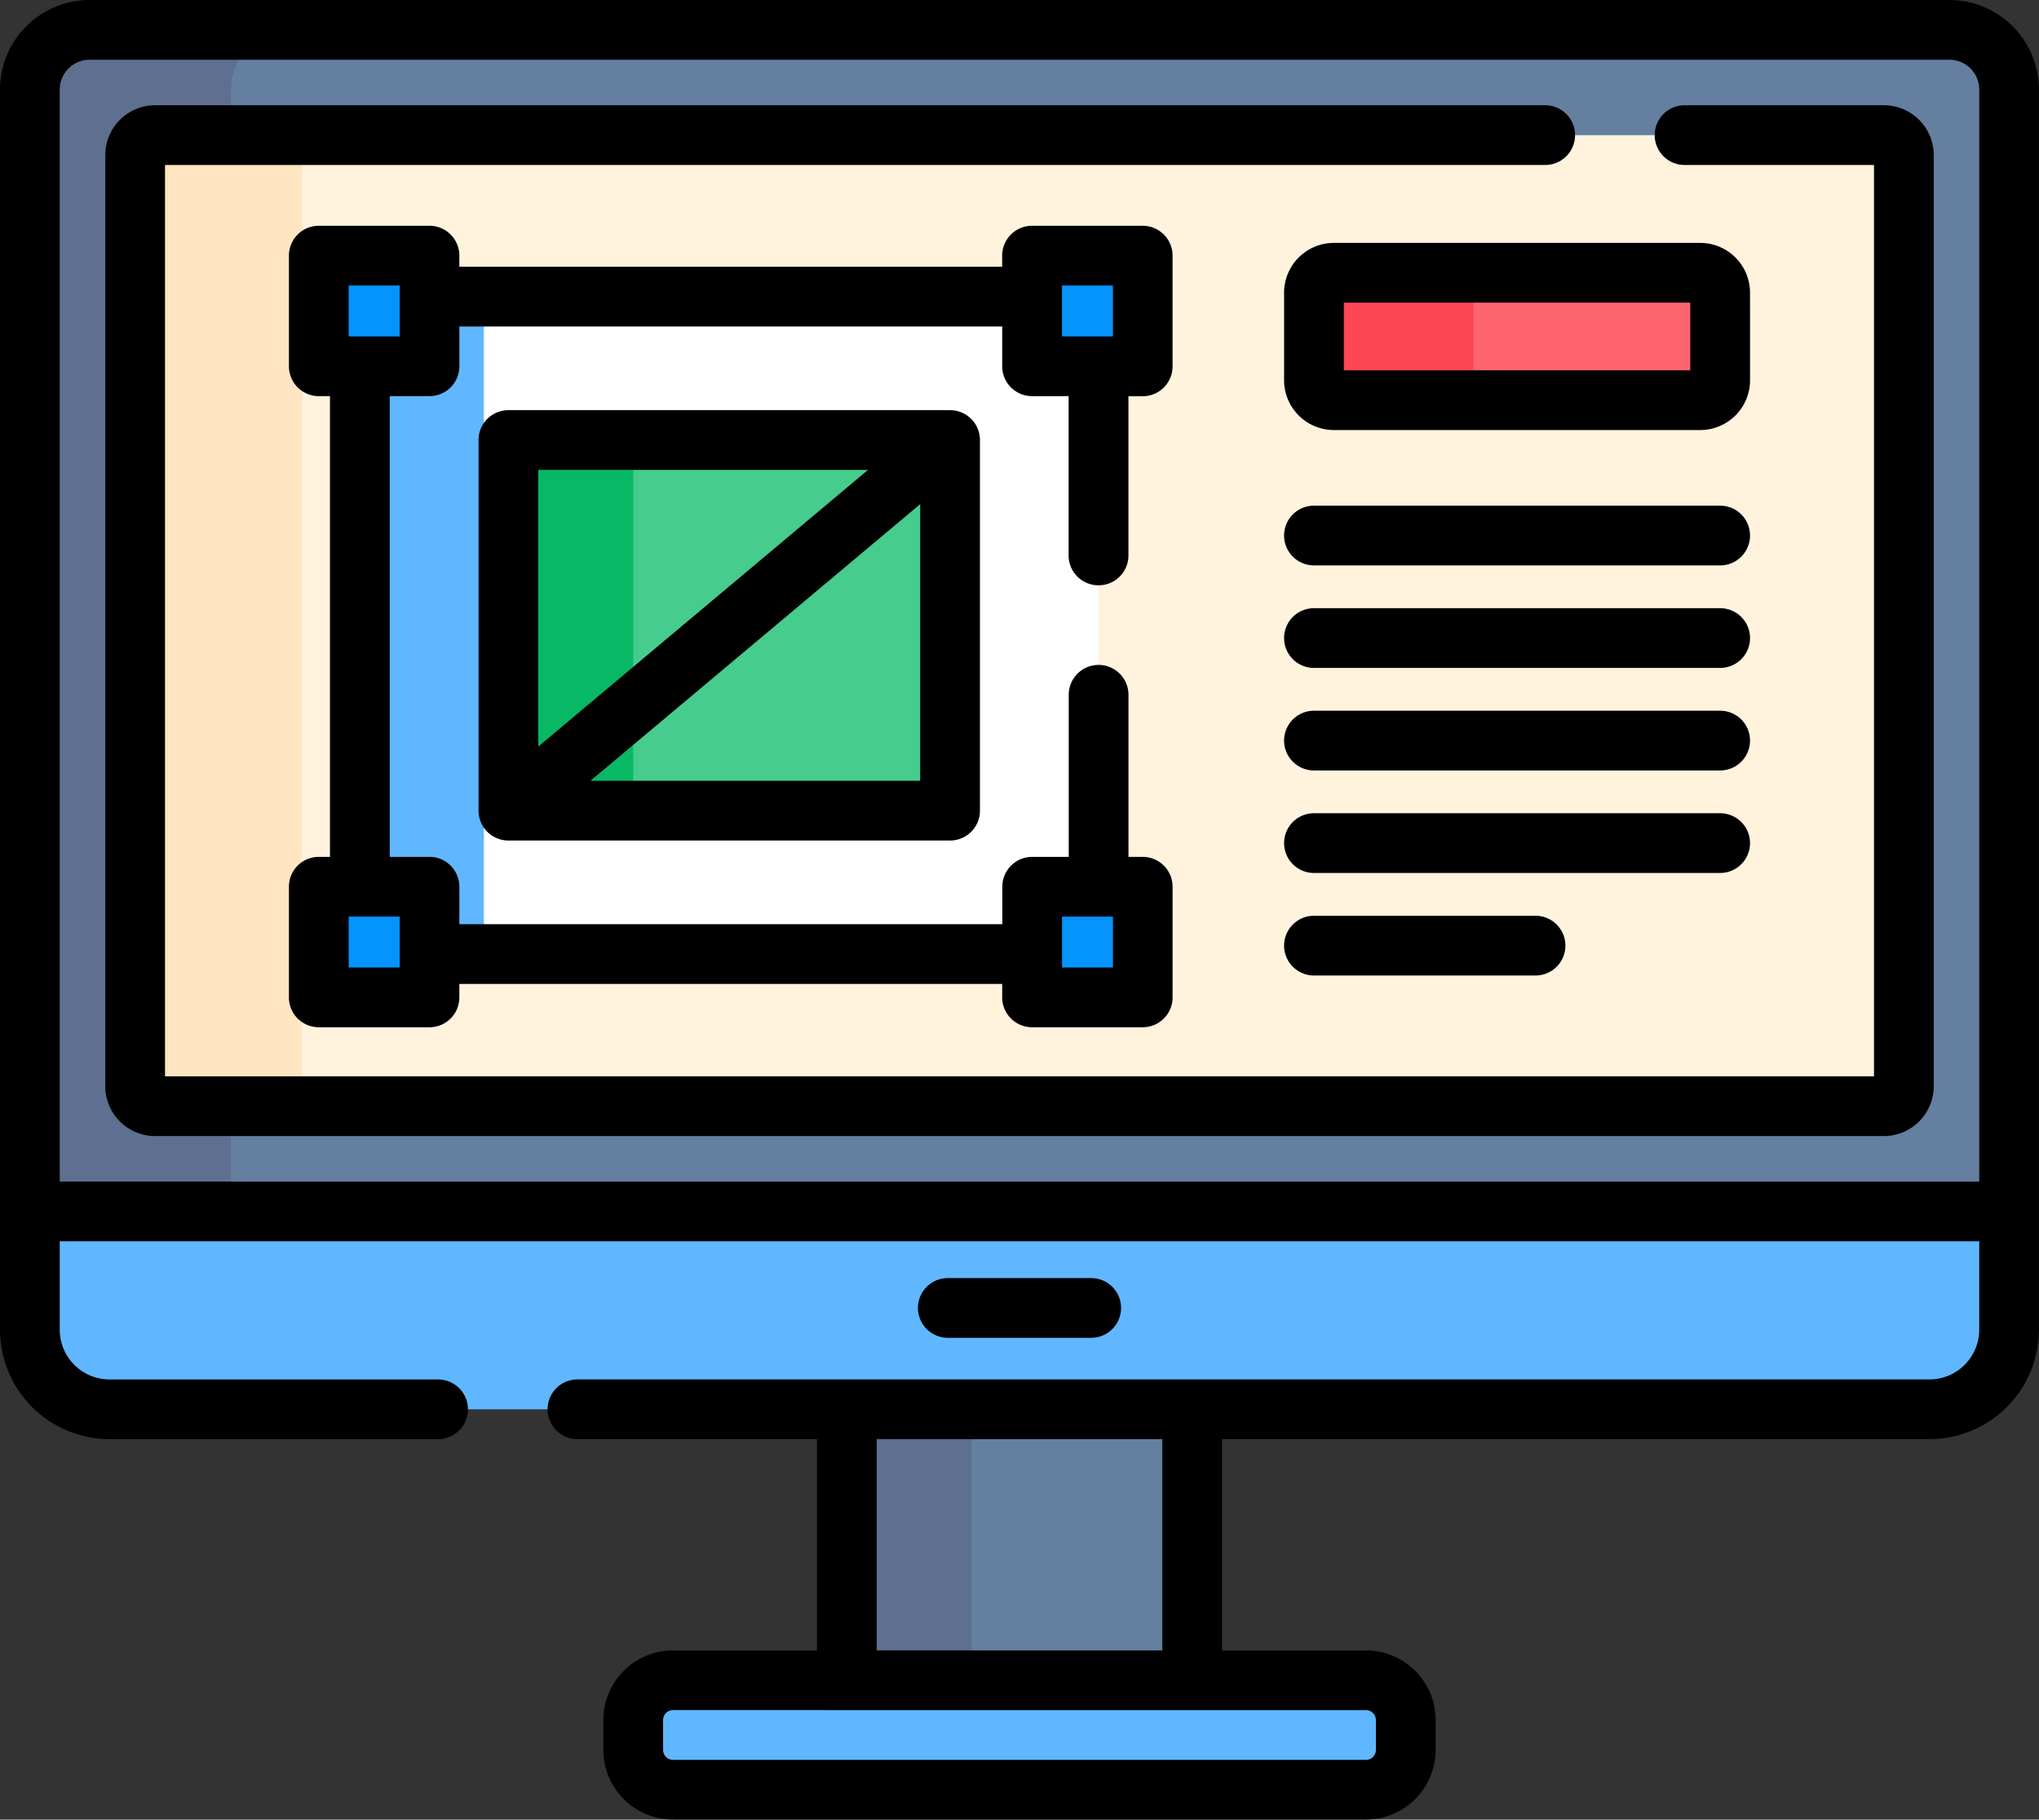 <svg xmlns="http://www.w3.org/2000/svg" xmlns:xlink="http://www.w3.org/1999/xlink" width="78.102" height="69.714" viewBox="0 0 78.102 69.714">
  <rect x="0" y="0" width="78.102" height="69.714" fill="#333333" stroke="none"/>
  <defs>
    <clipPath id="clip-path">
      <rect id="Rectángulo_403296" data-name="Rectángulo 403296" width="78.102" height="69.714" fill="none"/>
    </clipPath>
  </defs>
  <g id="Grupo_1101516" data-name="Grupo 1101516" transform="translate(-909 -5038.312)">
    <g id="Grupo_1101474" data-name="Grupo 1101474" transform="translate(909 5038.312)">
      <rect id="Rectángulo_403288" data-name="Rectángulo 403288" width="13.227" height="10.381" transform="translate(32.437 53.994)" fill="#647fa0"/>
      <rect id="Rectángulo_403289" data-name="Rectángulo 403289" width="4.783" height="10.381" transform="translate(32.437 53.994)" fill="#5e6f90"/>
      <g id="Grupo_1101473" data-name="Grupo 1101473">
        <g id="Grupo_1101472" data-name="Grupo 1101472" clip-path="url(#clip-path)">
          <path id="Trazado_912487" data-name="Trazado 912487" d="M187.068,426.212H160.525A1.525,1.525,0,0,1,159,424.687v-1.143a1.525,1.525,0,0,1,1.525-1.525h26.542a1.525,1.525,0,0,1,1.525,1.525v1.143a1.525,1.525,0,0,1-1.525,1.525" transform="translate(-134.746 -357.642)" fill="#60b7ff"/>
          <path id="Trazado_912488" data-name="Trazado 912488" d="M166.627,424.687v-1.143a1.525,1.525,0,0,1,1.525-1.525h-7.627A1.525,1.525,0,0,0,159,423.543v1.143a1.525,1.525,0,0,0,1.525,1.525h7.627a1.525,1.525,0,0,1-1.525-1.525" transform="translate(-134.746 -357.642)" fill="#60b7ff"/>
          <path id="Trazado_912489" data-name="Trazado 912489" d="M7.5,308.794a3.051,3.051,0,0,0,3.051,3.051H80.263a3.051,3.051,0,0,0,3.051-3.051v-4.53H7.5Z" transform="translate(-6.356 -257.851)" fill="#60b7ff"/>
          <path id="Trazado_912490" data-name="Trazado 912490" d="M15.2,308.794v-4.53H7.5v4.53a3.051,3.051,0,0,0,3.051,3.051h7.7a3.051,3.051,0,0,1-3.051-3.051" transform="translate(-6.356 -257.851)" fill="#60b7ff"/>
          <path id="Trazado_912491" data-name="Trazado 912491" d="M83.313,52.769H7.5V9.788A2.288,2.288,0,0,1,9.788,7.5H81.025a2.288,2.288,0,0,1,2.288,2.288Z" transform="translate(-6.356 -6.356)" fill="#647fa0"/>
          <path id="Trazado_912492" data-name="Trazado 912492" d="M12.3,48.736a.763.763,0,0,1-.763-.763V12.3a.763.763,0,0,1,.763-.763H15.2V9.788A2.288,2.288,0,0,1,17.492,7.5h-7.7A2.288,2.288,0,0,0,7.5,9.788V52.769h7.7V48.736Z" transform="translate(-6.356 -6.356)" fill="#5e6f90"/>
          <path id="Trazado_912493" data-name="Trazado 912493" d="M33.936,70.377V34.7a.763.763,0,0,1,.763-.763h66.223a.763.763,0,0,1,.763.763V70.377a.763.763,0,0,1-.763.763H34.7a.763.763,0,0,1-.763-.763" transform="translate(-28.759 -28.759)" fill="#fff3de"/>
          <path id="Trazado_912494" data-name="Trazado 912494" d="M40.333,70.377V34.7a.763.763,0,0,1,.763-.763H34.7a.763.763,0,0,0-.763.763V70.377a.763.763,0,0,0,.763.763h6.4a.763.763,0,0,1-.763-.763" transform="translate(-28.759 -28.759)" fill="#ffe5c2"/>
          <path id="Trazado_912495" data-name="Trazado 912495" d="M116.113,77.168V74.5H93.033v2.669H90.366v19.94h2.667v2.58h23.08v-2.58h2.549V77.168Z" transform="translate(-76.581 -63.135)" fill="#fff"/>
          <path id="Trazado_912496" data-name="Trazado 912496" d="M93.033,77.168H90.366v19.94h2.667v2.58h2.083V74.5H93.033Z" transform="translate(-76.581 -63.135)" fill="#60b7ff"/>
          <rect id="Rectángulo_403290" data-name="Rectángulo 403290" width="16.918" height="14.199" transform="translate(19.474 16.86)" fill="#46cc8d"/>
          <rect id="Rectángulo_403291" data-name="Rectángulo 403291" width="4.781" height="14.199" transform="translate(19.474 16.86)" fill="#08b865"/>
          <rect id="Rectángulo_403292" data-name="Rectángulo 403292" width="4.239" height="4.239" transform="translate(39.532 33.973)" fill="#0593fc"/>
          <rect id="Rectángulo_403293" data-name="Rectángulo 403293" width="4.239" height="4.239" transform="translate(12.212 33.973)" fill="#0593fc"/>
          <rect id="Rectángulo_403294" data-name="Rectángulo 403294" width="4.239" height="4.239" transform="translate(39.532 9.794)" fill="#0593fc"/>
          <rect id="Rectángulo_403295" data-name="Rectángulo 403295" width="4.239" height="4.239" transform="translate(12.212 9.794)" fill="#0593fc"/>
          <path id="Trazado_912497" data-name="Trazado 912497" d="M344.74,73.387H330.706a.763.763,0,0,1-.763-.763V69.269a.763.763,0,0,1,.763-.763H344.74a.763.763,0,0,1,.763.763v3.356a.763.763,0,0,1-.763.763" transform="translate(-279.613 -58.056)" fill="#fe646f"/>
          <path id="Trazado_912498" data-name="Trazado 912498" d="M336.053,72.625V69.269a.763.763,0,0,1,.763-.763h-6.11a.763.763,0,0,0-.763.763v3.356a.763.763,0,0,0,.763.763h6.11a.763.763,0,0,1-.763-.763" transform="translate(-279.613 -58.056)" fill="#fd4755"/>
          <path id="Trazado_912499" data-name="Trazado 912499" d="M237.136,323.294a1.144,1.144,0,0,0,0-2.288h-5.492a1.144,1.144,0,0,0,0,2.288Z" transform="translate(-195.339 -272.039)"/>
          <path id="Trazado_912500" data-name="Trazado 912500" d="M74.669,0H3.432A3.436,3.436,0,0,0,0,3.432V50.944a4.2,4.2,0,0,0,4.195,4.195H16.78a1.144,1.144,0,1,0,0-2.288H4.195a1.909,1.909,0,0,1-1.907-1.907V47.557H75.813v3.386a1.909,1.909,0,0,1-1.907,1.907H22.119a1.144,1.144,0,0,0,0,2.288h9.175v8.093H25.78A2.673,2.673,0,0,0,23.11,65.9v1.143a2.673,2.673,0,0,0,2.669,2.669H52.322a2.673,2.673,0,0,0,2.669-2.669V65.9a2.673,2.673,0,0,0-2.669-2.669H46.808V55.138h27.1A4.2,4.2,0,0,0,78.1,50.944V3.432A3.436,3.436,0,0,0,74.669,0M33.581,55.138H44.52v8.093H33.581ZM52.322,65.52a.382.382,0,0,1,.381.381v1.143a.382.382,0,0,1-.381.381H25.78a.382.382,0,0,1-.381-.381V65.9a.382.382,0,0,1,.381-.381ZM75.813,45.269H2.288V3.432A1.145,1.145,0,0,1,3.432,2.288H74.669a1.145,1.145,0,0,1,1.144,1.144Z"/>
          <path id="Trazado_912501" data-name="Trazado 912501" d="M94.566,26.436H86.929a1.144,1.144,0,1,0,0,2.288h7.256V63.64H28.724V28.724H81.59a1.144,1.144,0,1,0,0-2.288H28.343a1.909,1.909,0,0,0-1.907,1.907V64.021a1.909,1.909,0,0,0,1.907,1.907H94.566a1.909,1.909,0,0,0,1.907-1.907V28.343a1.909,1.909,0,0,0-1.907-1.907" transform="translate(-22.403 -22.403)"/>
          <path id="Trazado_912502" data-name="Trazado 912502" d="M323.587,230.006a1.144,1.144,0,1,0,0,2.288h8.487a1.144,1.144,0,0,0,0-2.288Z" transform="translate(-273.257 -194.92)"/>
          <path id="Trazado_912503" data-name="Trazado 912503" d="M340.29,205.4a1.144,1.144,0,0,0-1.144-1.144H323.587a1.144,1.144,0,1,0,0,2.288h15.559a1.144,1.144,0,0,0,1.144-1.144" transform="translate(-273.257 -173.098)"/>
          <path id="Trazado_912504" data-name="Trazado 912504" d="M339.146,178.506H323.587a1.144,1.144,0,1,0,0,2.288h15.559a1.144,1.144,0,1,0,0-2.288" transform="translate(-273.257 -151.276)"/>
          <path id="Trazado_912505" data-name="Trazado 912505" d="M339.146,152.756H323.587a1.144,1.144,0,1,0,0,2.288h15.559a1.144,1.144,0,1,0,0-2.288" transform="translate(-273.257 -129.454)"/>
          <path id="Trazado_912506" data-name="Trazado 912506" d="M339.146,127.006H323.587a1.144,1.144,0,1,0,0,2.288h15.559a1.144,1.144,0,1,0,0-2.288" transform="translate(-273.257 -107.632)"/>
          <path id="Trazado_912507" data-name="Trazado 912507" d="M103.569,70.481a1.144,1.144,0,0,0,1.144-1.144v-6.1h.546a1.144,1.144,0,0,0,1.144-1.144V57.85a1.144,1.144,0,0,0-1.144-1.144h-4.239a1.144,1.144,0,0,0-1.144,1.144v.426H79.084V57.85a1.144,1.144,0,0,0-1.144-1.144H73.7a1.144,1.144,0,0,0-1.144,1.144v4.239A1.144,1.144,0,0,0,73.7,63.233h.428V80.885H73.7a1.144,1.144,0,0,0-1.144,1.144v4.239A1.144,1.144,0,0,0,73.7,87.413H77.94a1.144,1.144,0,0,0,1.144-1.144v-.515H99.877v.515a1.144,1.144,0,0,0,1.144,1.144h4.239a1.144,1.144,0,0,0,1.144-1.144V82.029a1.144,1.144,0,0,0-1.144-1.144h-.546v-6.21a1.144,1.144,0,1,0-2.288,0v6.21h-1.4a1.144,1.144,0,0,0-1.144,1.144v1.436H79.084V82.029a1.144,1.144,0,0,0-1.144-1.144H76.418V63.233H77.94a1.144,1.144,0,0,0,1.144-1.144V60.564H99.877v1.525a1.144,1.144,0,0,0,1.144,1.144h1.4v6.1A1.144,1.144,0,0,0,103.569,70.481Zm-1.4,12.693h1.951v1.951h-1.951ZM76.8,85.125H74.845V83.173H76.8Zm0-24.179H74.845V58.994H76.8Zm25.368-1.951h1.951v1.951h-1.951Z" transform="translate(-61.489 -48.056)"/>
          <path id="Trazado_912508" data-name="Trazado 912508" d="M340.29,62.913a1.909,1.909,0,0,0-1.907-1.907H324.35a1.909,1.909,0,0,0-1.907,1.907v3.356a1.909,1.909,0,0,0,1.907,1.907h14.034a1.909,1.909,0,0,0,1.907-1.907ZM338,65.887H324.731V63.294H338Z" transform="translate(-273.257 -51.7)"/>
          <path id="Trazado_912509" data-name="Trazado 912509" d="M121.305,103.024a1.144,1.144,0,0,0-1.144,1.144v14.2a1.144,1.144,0,0,0,1.144,1.144h16.918a1.144,1.144,0,0,0,1.144-1.144v-14.2a1.144,1.144,0,0,0-1.144-1.144Zm1.144,2.288H135.08l-12.631,10.6Zm14.63,11.911H124.448l12.631-10.6Z" transform="translate(-101.831 -87.309)"/>
        </g>
      </g>
    </g>
  </g>
</svg>
